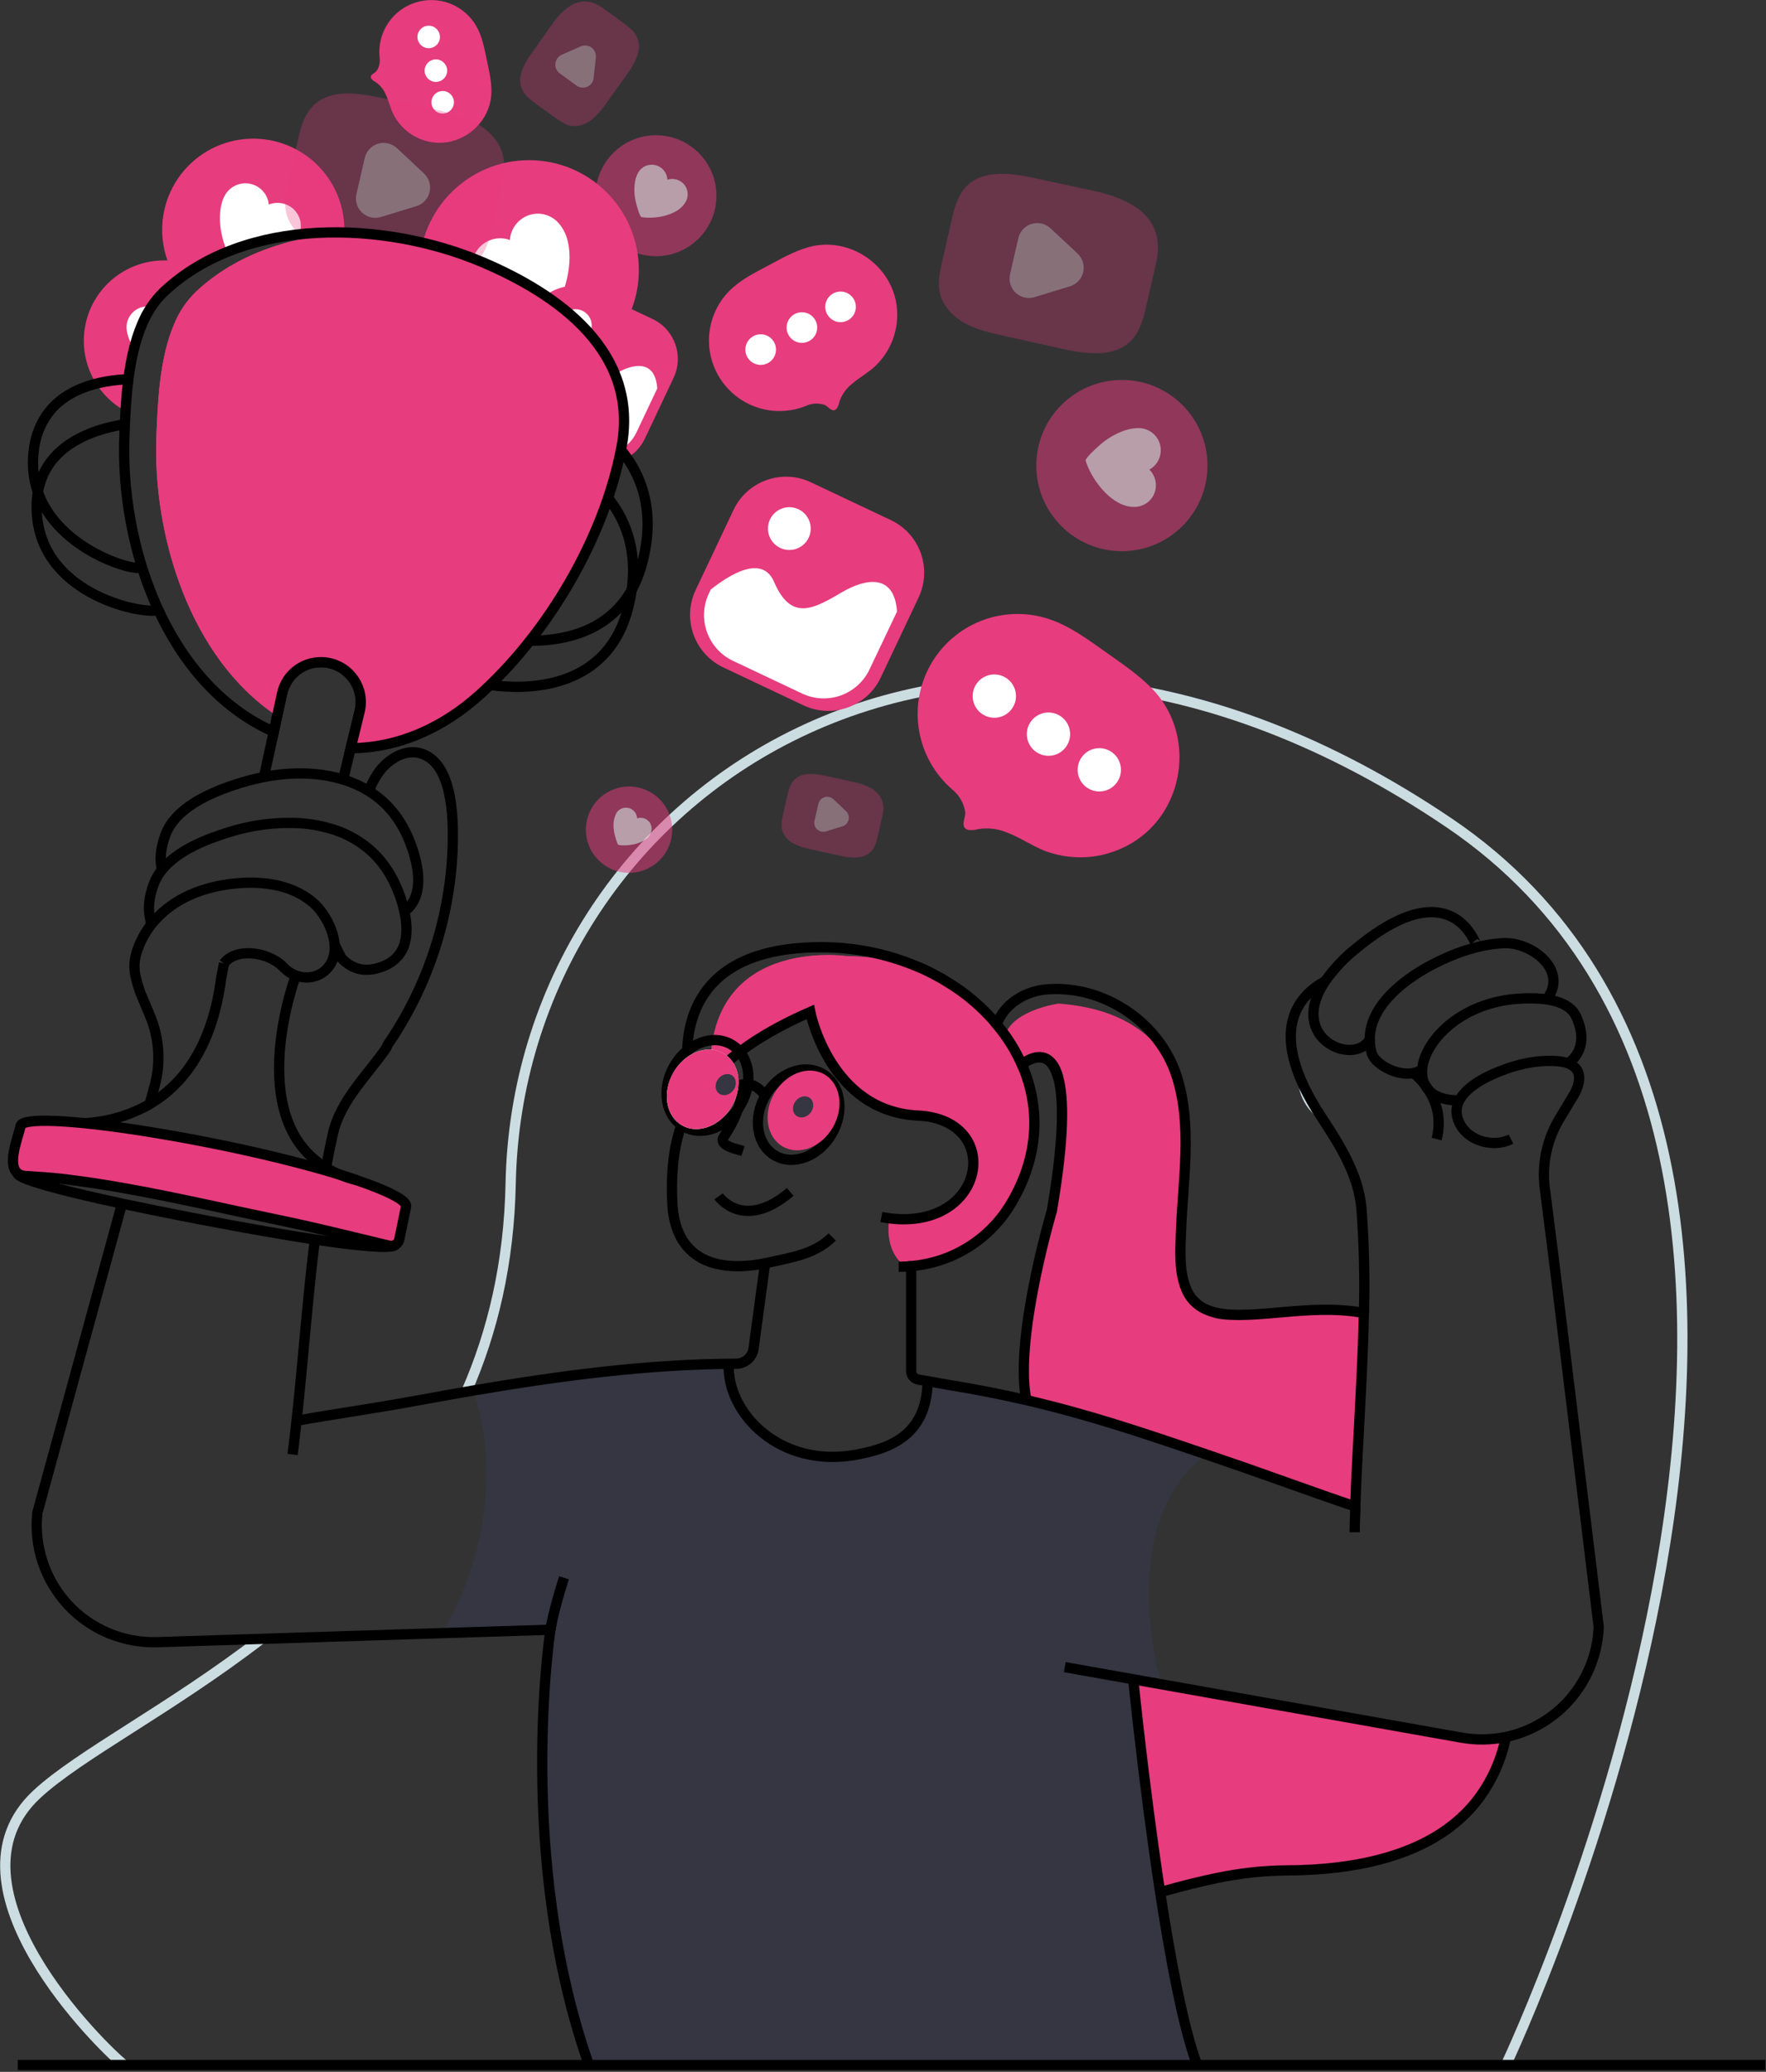 <svg width="770" height="903" viewBox="0 0 770 903" fill="none" xmlns="http://www.w3.org/2000/svg">
<rect x="0" y="0" width="770" height="903" fill="#333333" stroke="none"/>
<path d="M203.35 606.54C214.77 580.54 221.98 550.54 222.66 515.75C225.96 345.59 418.36 214.28 631.79 358.61C845.22 502.94 656.59 900 656.59 900" stroke="#CCDDE2" stroke-width="4.47" stroke-miterlimit="10"/>
<path d="M54.13 900.001C44.7 892.591 -27.19 822.301 15.99 782.071C34.44 764.901 74.15 744.851 113.93 714.281" stroke="#CCDDE2" stroke-width="4.47" stroke-miterlimit="10"/>
<path d="M568.56 473.5C569.336 477.527 571.37 481.204 574.37 484" stroke="#CCDDE2" stroke-width="4.47" stroke-miterlimit="10"/>
<path d="M401 550.762C399.52 551.152 398.27 551.432 397.28 551.662C396.54 551.792 395.93 551.922 395.51 551.982H395.42L394.84 552.082C394.84 552.082 394.78 552.012 394.74 552.012C384.74 544.672 387.81 531.012 387.81 531.012C417.71 535.722 423.91 511.502 423.91 511.502C423.52 499.892 421.31 494.432 416.21 491.292C410.88 487.952 402.38 487.092 389.39 484.292L387.24 483.812C367.92 479.422 358.91 459.592 355.35 448.592C354.521 446.155 353.853 443.666 353.35 441.142C331.47 449.362 317.77 461.002 309.88 469.732C306.76 407.842 368.88 416.732 368.88 416.732C379.333 416.882 389.722 418.401 399.78 421.252C402.06 422.252 404.24 423.252 406.32 424.252C407.32 424.762 408.38 425.312 409.32 425.882C410.26 426.452 411.32 427.012 412.24 427.582C412.91 427.972 413.59 428.392 414.24 428.832C427.905 437.504 438.828 449.877 445.74 464.512C445.838 464.71 445.925 464.914 446 465.122C446.315 465.799 446.592 466.494 446.83 467.202C460.89 528.722 417.51 546.332 401 550.762Z" fill="#E73C7E"/>
<path d="M401 550.759C396.64 543.509 398.66 534.759 398.66 534.759C428.53 539.479 434.75 515.259 434.75 515.259C434.11 497.449 429.3 494.109 416.21 491.259C411.36 490.169 405.4 489.169 398.08 487.539C395.04 486.856 392.114 485.742 389.39 484.229C369.5 473.329 364.14 444.839 364.14 444.839C361.06 445.989 358.14 447.239 355.35 448.529C354.521 446.092 353.853 443.604 353.35 441.079C331.47 449.299 317.77 460.939 309.88 469.669C306.76 407.779 368.88 416.669 368.88 416.669C379.333 416.819 389.722 418.339 399.78 421.189C402.06 422.189 404.24 423.189 406.32 424.189C407.32 424.699 408.38 425.249 409.32 425.819C410.26 426.389 411.32 426.949 412.24 427.519C412.91 427.909 413.59 428.329 414.24 428.769C427.905 437.442 438.828 449.815 445.74 464.449C445.838 464.648 445.925 464.851 446 465.059C446.315 465.737 446.592 466.431 446.83 467.139C460.89 528.719 417.51 546.329 401 550.759Z" fill="#E73C7E"/>
<path d="M505.83 824.671C510.45 854.831 516.1 884.501 522 900.001H256.79C224.86 809.341 240 710.301 240 710.301L192.9 711.781C221.23 662.081 211.15 620.061 206.37 606.041C243.37 599.751 280.37 594.811 317.76 594.391C316.76 615.791 340.12 640.391 373.81 633.921C387.47 631.321 404.12 625.921 404.48 601.991L413.27 603.531C425.43 605.531 436.43 607.671 446.86 610.081C473.86 616.301 497.06 624.081 525.97 633.921C485.97 663.531 505.85 731.921 505.85 731.921L506.85 734.201L494.08 731.921C494.08 731.921 498.81 778.831 505.83 824.671Z" fill="#353642"/>
<path d="M230.67 165.569C257.113 165.569 278.55 144.132 278.55 117.689C278.55 91.245 257.113 69.809 230.67 69.809C204.227 69.809 182.79 91.245 182.79 117.689C182.79 144.132 204.227 165.569 230.67 165.569Z" fill="#E73C7E"/>
<path d="M246.41 101.711C245.737 100.152 244.83 98.705 243.72 97.421C241.828 95.17 239.179 93.688 236.271 93.254C233.364 92.819 230.397 93.462 227.93 95.061C226.317 96.103 224.97 97.507 223.994 99.162C223.019 100.816 222.442 102.675 222.31 104.591C219.792 103.68 217.046 103.611 214.486 104.394C211.925 105.177 209.688 106.769 208.11 108.933C206.532 111.096 205.698 113.713 205.734 116.39C205.77 119.067 206.674 121.661 208.31 123.781C211.74 128.251 217.57 131.191 222.85 132.901C225.62 133.782 228.471 134.389 231.36 134.711C232.82 134.871 241.17 135.991 241.95 134.711C247.05 126.581 250.75 111.651 246.41 101.711Z" fill="white"/>
<path d="M150.11 102.13C146.97 101.78 143.79 101.56 140.62 101.39C137.22 101.56 133.82 101.81 130.42 102.23C119.682 103.428 109.163 106.121 99.17 110.23C94.694 112.071 90.379 114.282 86.27 116.84C83.305 118.622 80.466 120.603 77.77 122.77C75.78 119.917 74.183 116.809 73.02 113.53C71.041 107.997 70.315 102.095 70.892 96.247C71.47 90.399 73.337 84.753 76.36 79.714C79.383 74.675 83.485 70.369 88.373 67.107C93.26 63.845 98.81 61.707 104.623 60.849C110.436 59.99 116.367 60.431 121.989 62.14C127.61 63.85 132.783 66.785 137.134 70.735C141.484 74.684 144.905 79.549 147.149 84.98C149.393 90.411 150.404 96.272 150.11 102.14V102.13Z" fill="#E73C7E"/>
<path d="M130.42 102.229C119.682 103.427 109.163 106.12 99.17 110.229C98.59 108.689 98.11 107.229 97.95 106.729C97.148 104.457 96.569 102.113 96.22 99.729C95.61 95.169 95.7 89.729 97.82 85.579C98.81 83.586 100.422 81.97 102.412 80.974C104.402 79.978 106.662 79.657 108.851 80.059C111.04 80.461 113.038 81.565 114.544 83.203C116.05 84.841 116.983 86.924 117.2 89.139C118.686 88.56 120.285 88.328 121.874 88.462C123.464 88.595 125.001 89.09 126.37 89.909C128.399 91.147 129.921 93.066 130.663 95.324C131.405 97.581 131.319 100.029 130.42 102.229Z" fill="white"/>
<path d="M86.27 116.83C83.305 118.611 80.466 120.593 77.77 122.76C75.963 124.159 74.228 125.647 72.57 127.22C70.446 129.246 68.575 131.523 67 134C65.526 136.305 64.248 138.731 63.18 141.25C61.566 145.102 60.278 149.083 59.33 153.15C57.429 161.923 56.282 170.842 55.9 179.81C48.868 176.298 43.224 170.521 39.875 163.41C36.526 156.299 35.669 148.268 37.44 140.61C39.212 132.953 43.509 126.114 49.641 121.196C55.772 116.278 63.38 113.567 71.24 113.5C71.85 113.5 72.42 113.5 73.03 113.5C77.621 113.72 82.122 114.852 86.27 116.83Z" fill="#E73C7E"/>
<path d="M67 134.001C65.526 136.307 64.248 138.732 63.18 141.251C61.566 145.103 60.278 149.084 59.33 153.151C57.25 150.261 55.48 146.801 55.2 143.341C55.102 142.097 55.262 140.847 55.67 139.667C56.077 138.488 56.723 137.405 57.568 136.486C58.412 135.567 59.437 134.833 60.578 134.328C61.719 133.823 62.952 133.559 64.2 133.551C65.152 133.539 66.099 133.692 67 134.001Z" fill="white"/>
<g opacity="0.72">
<path opacity="0.72" d="M286.02 111.661C300.578 111.661 312.38 99.86 312.38 85.301C312.38 70.743 300.578 58.941 286.02 58.941C271.462 58.941 259.66 70.743 259.66 85.301C259.66 99.86 271.462 111.661 286.02 111.661Z" fill="#E73C7E"/>
<path opacity="0.72" d="M297.46 90.001C298.108 89.331 298.654 88.57 299.08 87.741C299.832 86.306 300.033 84.646 299.646 83.073C299.26 81.5 298.311 80.123 296.98 79.201C296.114 78.604 295.123 78.214 294.082 78.063C293.041 77.913 291.98 78.004 290.98 78.331C290.925 76.853 290.391 75.433 289.458 74.286C288.525 73.139 287.244 72.327 285.808 71.972C284.372 71.618 282.86 71.74 281.501 72.32C280.141 72.901 279.007 73.909 278.27 75.191C276.71 77.881 276.43 81.461 276.67 84.511C276.797 86.106 277.085 87.684 277.53 89.221C277.75 90.001 278.92 94.481 279.72 94.621C284.92 95.501 293.3 94.271 297.46 90.001Z" fill="white"/>
</g>
<g opacity="0.72">
<path opacity="0.72" d="M274.27 380.429C284.664 380.429 293.09 372.003 293.09 361.609C293.09 351.215 284.664 342.789 274.27 342.789C263.876 342.789 255.45 351.215 255.45 361.609C255.45 372.003 263.876 380.429 274.27 380.429Z" fill="#E73C7E"/>
<path opacity="0.72" d="M282.43 365C282.893 364.522 283.281 363.976 283.58 363.38C284.116 362.358 284.26 361.175 283.986 360.054C283.711 358.932 283.037 357.95 282.09 357.29C281.469 356.86 280.756 356.579 280.008 356.472C279.26 356.364 278.497 356.432 277.78 356.67C277.735 355.619 277.351 354.611 276.685 353.796C276.02 352.982 275.108 352.404 274.087 352.151C273.066 351.898 271.99 351.982 271.021 352.391C270.052 352.8 269.241 353.512 268.71 354.42C267.691 356.483 267.292 358.796 267.56 361.08C267.652 362.218 267.86 363.344 268.18 364.44C268.34 364.99 269.18 368.2 269.74 368.29C273.48 368.89 279.46 368 282.43 365Z" fill="white"/>
</g>
<path d="M232.407 135.689L219.881 162.176C215.335 171.787 219.442 183.263 229.053 187.808L255.54 200.334C265.151 204.879 276.627 200.772 281.172 191.162L293.699 164.674C298.244 155.063 294.137 143.587 284.526 139.042L258.039 126.516C248.428 121.971 236.952 126.078 232.407 135.689Z" fill="#E73C7E"/>
<path d="M286.56 169.318L277.49 188.498C275.592 192.504 272.184 195.596 268.012 197.095C263.84 198.594 259.244 198.38 255.23 196.498L232.23 185.618C228.225 183.718 225.136 180.31 223.637 176.139C222.138 171.968 222.351 167.373 224.23 163.358L224.84 162.058C231.09 157.058 241.9 150.338 245.84 159.508C251.52 172.708 258.9 168.438 268.34 162.918C276.26 158.248 285.72 156.698 286.56 169.318Z" fill="white"/>
<path d="M250.91 148.922C254.82 148.922 257.99 145.752 257.99 141.842C257.99 137.932 254.82 134.762 250.91 134.762C247 134.762 243.83 137.932 243.83 141.842C243.83 145.752 247 148.922 250.91 148.922Z" fill="white"/>
<path d="M319.811 222.269L303.313 257.155C297.33 269.806 302.736 284.913 315.388 290.896L350.273 307.394C362.925 313.377 378.031 307.971 384.014 295.319L400.512 260.434C406.495 247.782 401.089 232.676 388.438 226.693L353.552 210.195C340.9 204.212 325.794 209.618 319.811 222.269Z" fill="#E73C7E"/>
<path d="M391.1 266.56L379.1 291.81C376.593 297.077 372.102 301.137 366.61 303.103C361.117 305.068 355.07 304.78 349.79 302.299L319.55 288C314.283 285.492 310.223 281.001 308.257 275.509C306.291 270.017 306.58 263.97 309.06 258.69L309.87 256.98C318.1 250.42 332.32 241.55 337.51 253.62C345 271 354.71 265.379 367.14 258.109C377.53 251.999 390 249.94 391.1 266.56Z" fill="white"/>
<path d="M344.16 239.699C349.307 239.699 353.48 235.526 353.48 230.379C353.48 225.231 349.307 221.059 344.16 221.059C339.013 221.059 334.84 225.231 334.84 230.379C334.84 235.526 339.013 239.699 344.16 239.699Z" fill="white"/>
<path d="M387.59 122.88C388.979 125.438 389.99 128.183 390.59 131.03C391.655 136.271 391.342 141.697 389.682 146.78C388.022 151.863 385.072 156.429 381.12 160.03C377.99 162.8 374 164.97 370.82 167.87C368.509 169.87 366.808 172.48 365.91 175.4C365.742 176.397 365.342 177.339 364.74 178.15C362.88 180.15 361.07 177.01 359.46 176.44C356.877 175.602 354.077 175.741 351.59 176.83C345.055 179.524 337.792 179.884 331.022 177.85C324.253 175.816 318.391 171.512 314.423 165.663C310.455 159.813 308.624 152.775 309.237 145.733C309.85 138.692 312.871 132.076 317.79 127C322.69 122 329.11 118.83 335.3 115.55C340.76 112.65 346.19 109.55 352.11 107.84C366.05 103.7 380.86 110.61 387.59 122.88Z" fill="#E73C7E"/>
<path d="M331.67 159.039C335.354 159.039 338.34 156.053 338.34 152.369C338.34 148.685 335.354 145.699 331.67 145.699C327.986 145.699 325 148.685 325 152.369C325 156.053 327.986 159.039 331.67 159.039Z" fill="white"/>
<path d="M349.64 149.43C353.324 149.43 356.31 146.444 356.31 142.76C356.31 139.076 353.324 136.09 349.64 136.09C345.956 136.09 342.97 139.076 342.97 142.76C342.97 146.444 345.956 149.43 349.64 149.43Z" fill="white"/>
<path d="M366.5 140.41C370.184 140.41 373.17 137.424 373.17 133.74C373.17 130.057 370.184 127.07 366.5 127.07C362.816 127.07 359.83 130.057 359.83 133.74C359.83 137.424 362.816 140.41 366.5 140.41Z" fill="white"/>
<path d="M594.7 572.058V572.218L592.23 628.998L590.85 660.108C590.85 658.958 590.91 657.768 590.98 656.618C573.91 650.908 551.98 642.788 535.06 637.048C501.76 625.688 476.67 616.958 446.84 610.098C445.04 601.408 443.34 582.768 451.71 555.558C463.71 516.738 467.66 477.348 461.56 469.738C461.502 469.651 461.428 469.576 461.34 469.518C457 453.868 445.52 463.998 445.52 463.998C445.52 463.998 445.59 464.158 445.62 464.248C443.231 460.288 440.606 456.474 437.76 452.828C437.855 452.262 438.005 451.706 438.21 451.168C441.9 440.068 461.56 437.398 461.56 437.398C490.34 439.518 505.48 452.348 513.12 469.198C519.85 490.468 515.88 513.528 515.01 535.348C514.66 544.808 513.31 559.348 520.53 567.008C527.2 579.618 543.98 574.168 548.53 572.788C550.01 572.368 553.85 572.108 558.89 571.948C569.16 571.698 584.27 571.888 593.48 572.048C593.93 572.058 594.32 572.058 594.7 572.058Z" fill="#E73C7E"/>
<path d="M196.4 61.711C194.304 62.178 192.152 62.339 190.01 62.191C186.082 61.881 182.301 60.555 179.039 58.345C175.776 56.134 173.144 53.114 171.4 49.581C170.07 46.791 169.4 43.521 167.95 40.681C167.004 38.641 165.503 36.909 163.62 35.681C162.947 35.36 162.361 34.884 161.91 34.291C160.91 32.571 163.47 31.931 164.2 30.911C165.315 29.251 165.788 27.243 165.53 25.261C164.936 20.072 166.152 14.838 168.973 10.443C171.794 6.049 176.046 2.763 181.011 1.142C185.975 -0.478 191.347 -0.335 196.217 1.549C201.088 3.433 205.158 6.941 207.74 11.481C210.28 15.971 211.21 21.161 212.27 26.211C213.21 30.661 214.27 35.131 214.27 39.681C214.36 50.371 206.45 59.451 196.4 61.711Z" fill="#E73C7E"/>
<path d="M186.92 21.019C189.632 21.019 191.83 18.821 191.83 16.109C191.83 13.398 189.632 11.199 186.92 11.199C184.208 11.199 182.01 13.398 182.01 16.109C182.01 18.821 184.208 21.019 186.92 21.019Z" fill="white"/>
<path d="M190.06 35.699C192.772 35.699 194.97 33.501 194.97 30.789C194.97 28.077 192.772 25.879 190.06 25.879C187.348 25.879 185.15 28.077 185.15 30.789C185.15 33.501 187.348 35.699 190.06 35.699Z" fill="white"/>
<path d="M193.01 49.48C195.722 49.48 197.92 47.282 197.92 44.57C197.92 41.858 195.722 39.66 193.01 39.66C190.298 39.66 188.1 41.858 188.1 44.57C188.1 47.282 190.298 49.48 193.01 49.48Z" fill="white"/>
<g opacity="0.72">
<path opacity="0.72" d="M489.16 240.23C509.771 240.23 526.48 223.521 526.48 202.91C526.48 182.299 509.771 165.59 489.16 165.59C468.549 165.59 451.84 182.299 451.84 202.91C451.84 223.521 468.549 240.23 489.16 240.23Z" fill="#E73C7E"/>
<path opacity="0.72" d="M490.56 220.34C491.818 220.741 493.13 220.947 494.45 220.95C496.742 220.98 498.967 220.172 500.706 218.679C502.446 217.186 503.582 215.11 503.9 212.84C504.106 211.358 503.964 209.849 503.487 208.431C503.01 207.013 502.21 205.726 501.15 204.67C502.979 203.654 504.427 202.071 505.278 200.16C506.129 198.249 506.336 196.114 505.868 194.075C505.399 192.036 504.281 190.205 502.682 188.857C501.083 187.509 499.089 186.717 497 186.6C492.61 186.35 487.91 188.28 484.2 190.52C482.269 191.701 480.46 193.071 478.8 194.61C477.95 195.39 473.03 199.74 473.37 200.83C475.57 208 482.48 217.83 490.56 220.34Z" fill="white"/>
</g>
<path d="M506.49 355.23C504.156 358.621 501.34 361.653 498.13 364.23C492.187 368.925 485.127 371.998 477.641 373.148C470.155 374.298 462.498 373.485 455.42 370.79C449.91 368.6 444.63 364.93 438.93 362.79C434.928 361.148 430.545 360.663 426.28 361.39C424.915 361.815 423.469 361.911 422.06 361.67C418.36 360.59 421.16 356.31 420.85 353.91C420.258 350.113 418.299 346.663 415.34 344.21C407.711 337.681 402.573 328.716 400.796 318.834C399.02 308.951 400.714 298.758 405.591 289.981C410.469 281.204 418.23 274.382 427.56 270.672C436.891 266.961 447.217 266.59 456.79 269.62C466.25 272.62 474.34 278.71 482.44 284.44C489.58 289.49 496.93 294.44 502.91 300.76C517 315.77 517.71 338.91 506.49 355.23Z" fill="#E73C7E"/>
<path d="M433.54 312.829C438.754 312.829 442.98 308.603 442.98 303.389C442.98 298.176 438.754 293.949 433.54 293.949C428.326 293.949 424.1 298.176 424.1 303.389C424.1 308.603 428.326 312.829 433.54 312.829Z" fill="white"/>
<path d="M457.15 329.411C462.364 329.411 466.59 325.185 466.59 319.971C466.59 314.758 462.364 310.531 457.15 310.531C451.936 310.531 447.71 314.758 447.71 319.971C447.71 325.185 451.936 329.411 457.15 329.411Z" fill="white"/>
<path d="M479.31 344.958C484.524 344.958 488.75 340.732 488.75 335.518C488.75 330.305 484.524 326.078 479.31 326.078C474.096 326.078 469.87 330.305 469.87 335.518C469.87 340.732 474.096 344.958 479.31 344.958Z" fill="white"/>
<g opacity="0.54">
<path opacity="0.54" d="M219.82 75.101C219.695 76.731 219.444 78.349 219.07 79.941L214.89 98.071C213.61 103.621 212.17 109.471 208.2 113.551C200.8 121.121 188.41 119.391 178.08 117.091L152.72 111.461C146.9 110.161 140.98 108.841 135.72 105.941C130.46 103.041 125.98 98.331 124.72 92.481C123.83 88.171 124.79 83.721 125.72 79.421L129.67 62.001C130.94 56.301 132.38 50.271 136.49 46.131C143.82 38.741 155.96 40.421 166.13 42.621L192.06 48.251C207.72 51.681 221.07 58.941 219.82 75.101Z" fill="#E73C7E"/>
<path opacity="0.54" d="M184.85 75.589C185.935 76.6 186.734 77.878 187.169 79.296C187.603 80.714 187.657 82.221 187.325 83.666C186.992 85.111 186.285 86.443 185.275 87.528C184.265 88.613 182.987 89.414 181.57 89.849L173.84 92.219L166.12 94.579C164.699 95.016 163.189 95.07 161.741 94.736C160.292 94.402 158.958 93.692 157.872 92.678C156.785 91.664 155.986 90.381 155.554 88.959C155.121 87.537 155.072 86.026 155.41 84.579L157.22 76.699L159.03 68.829C159.365 67.384 160.073 66.052 161.085 64.968C162.096 63.883 163.375 63.083 164.793 62.649C166.212 62.214 167.719 62.16 169.165 62.492C170.61 62.824 171.943 63.53 173.03 64.539L178.94 70.049L184.85 75.589Z" fill="white"/>
</g>
<g opacity="0.54">
<path opacity="0.54" d="M504.8 109.998C504.674 111.628 504.424 113.247 504.05 114.838L499.87 132.998C498.59 138.548 497.15 144.398 493.18 148.468C485.78 156.048 473.39 154.308 463.06 152.018L437.7 146.378C431.88 145.088 425.96 143.758 420.7 140.868C415.44 137.978 410.96 133.248 409.7 127.408C408.81 123.098 409.77 118.648 410.7 114.348L414.66 96.998C415.92 91.288 417.36 85.268 421.47 81.118C428.8 73.738 440.94 75.408 451.11 77.618L477 83.208C492.7 86.598 506.05 93.868 504.8 109.998Z" fill="#E73C7E"/>
<path opacity="0.54" d="M469.83 110.507C470.914 111.519 471.714 112.798 472.148 114.216C472.582 115.634 472.635 117.142 472.303 118.587C471.971 120.033 471.264 121.365 470.255 122.452C469.245 123.538 467.967 124.34 466.55 124.777L458.82 127.137L451.1 129.507C449.679 129.943 448.169 129.997 446.721 129.663C445.272 129.33 443.938 128.62 442.852 127.606C441.765 126.591 440.966 125.309 440.534 123.887C440.101 122.465 440.052 120.954 440.39 119.507L442.2 111.637L444.01 103.767C444.345 102.322 445.053 100.99 446.065 99.905C447.076 98.82 448.355 98.021 449.773 97.586C451.191 97.152 452.699 97.097 454.145 97.429C455.59 97.761 456.923 98.467 458.01 99.477L463.92 104.987L469.83 110.507Z" fill="white"/>
</g>
<g opacity="0.54">
<path opacity="0.54" d="M385.13 353.279C385.067 354.037 384.947 354.79 384.77 355.529L382.83 363.999C382.23 366.579 381.56 369.299 379.71 371.199C376.27 374.729 370.5 373.919 365.71 372.849L353.9 370.229C351.158 369.753 348.498 368.887 346 367.659C344.754 367.035 343.656 366.153 342.777 365.072C341.897 363.991 341.258 362.736 340.9 361.389C340.628 359.352 340.788 357.28 341.37 355.309L343.17 347.209C343.76 344.559 344.43 341.749 346.35 339.819C349.76 336.379 355.41 337.159 360.14 338.189L372.22 340.809C379.49 342.369 385.71 345.749 385.13 353.279Z" fill="#E73C7E"/>
<path opacity="0.54" d="M368.84 353.508C369.346 353.978 369.72 354.573 369.923 355.234C370.126 355.895 370.151 356.597 369.996 357.27C369.841 357.944 369.511 358.564 369.039 359.07C368.568 359.575 367.971 359.947 367.31 360.148L363.72 361.248L360.12 362.348C359.459 362.554 358.756 362.582 358.08 362.43C357.405 362.277 356.782 361.948 356.275 361.477C355.767 361.006 355.393 360.41 355.191 359.748C354.988 359.086 354.963 358.382 355.12 357.708L356 353.998L356.84 350.328C356.993 349.653 357.321 349.03 357.792 348.523C358.263 348.015 358.859 347.641 359.52 347.438C360.182 347.235 360.886 347.211 361.56 347.367C362.234 347.523 362.855 347.855 363.36 348.328L366.11 350.888L368.84 353.508Z" fill="white"/>
</g>
<g opacity="0.54">
<path opacity="0.54" d="M260.64 2.13C261.46 2.557 262.249 3.041 263 3.58L271.4 9.72C273.98 11.59 276.67 13.62 277.89 16.56C280.16 22.03 276.54 28.02 273.09 32.82L264.62 44.62C262.807 47.429 260.597 49.962 258.06 52.14C255.42 54.14 252 55.48 248.73 54.81C246.32 54.33 244.24 52.81 242.24 51.42L234.14 45.61C231.49 43.71 228.71 41.61 227.48 38.61C225.29 33.21 228.82 27.34 232.19 22.61L240.78 10.51C245.93 3.21 252.6 -2.06 260.64 2.13Z" fill="#E73C7E"/>
<path opacity="0.54" d="M253.2 20.221C253.955 19.887 254.784 19.756 255.605 19.842C256.426 19.928 257.21 20.228 257.879 20.712C258.548 21.195 259.078 21.846 259.417 22.599C259.756 23.352 259.891 24.18 259.81 25.001L259.33 29.501L258.85 34.001C258.762 34.826 258.459 35.613 257.97 36.283C257.481 36.953 256.825 37.483 256.067 37.818C255.308 38.154 254.475 38.283 253.65 38.194C252.826 38.106 252.039 37.801 251.37 37.311L247.72 34.651L244.07 32.001C243.398 31.514 242.866 30.857 242.529 30.099C242.192 29.34 242.061 28.505 242.149 27.68C242.237 26.854 242.542 26.066 243.032 25.396C243.522 24.725 244.18 24.196 244.94 23.861L249.07 22.031L253.2 20.221Z" fill="white"/>
</g>
<path d="M656.55 757.002C656.545 757.176 656.525 757.35 656.49 757.522C656.475 757.564 656.475 757.61 656.49 757.652C655.083 766.991 651.206 775.784 645.26 783.122C645.19 783.182 645.16 783.282 645.1 783.342C635.96 794.732 622.71 802.952 609.3 808.112C595.6 813.442 581.71 815.592 571.82 814.852H571.6C559.5 813.952 546.22 815.522 534.6 817.702C533.38 817.932 532.16 818.152 530.94 818.412C523.27 819.952 515.7 821.872 508.2 823.992L506.79 824.382L505.85 824.632C498.85 778.792 494.11 731.852 494.11 731.852L637.11 757.262C643.546 758.43 650.147 758.342 656.55 757.002Z" fill="#E73C7E"/>
<path d="M362.88 539.099C355.36 546.559 345.29 547.999 335.4 550.199C312.93 555.199 294.09 549.519 293.1 523.689C292.46 507.069 294.22 490.439 304.28 476.639C316.33 460.109 334.84 449.099 353.28 441.059C353.28 441.059 361.74 484.339 400.28 486.219C438.82 488.099 429.44 538.909 384.28 530.439" stroke="black" stroke-width="4.47" stroke-miterlimit="10"/>
<path d="M391.85 552.082C392.85 552.082 393.77 552.082 394.7 552.012C394.926 551.997 395.154 551.997 395.38 552.012H395.47L397.24 551.852" stroke="black" stroke-width="4.47" stroke-miterlimit="10"/>
<path d="M434.55 446.37C428.231 438.859 420.68 432.478 412.22 427.5C411.279 426.88 410.304 426.313 409.3 425.8C408.3 425.23 407.3 424.68 406.3 424.17C404.19 423.08 402 422.05 399.76 421.17C386.536 415.633 372.337 412.801 358 412.84C280.88 412.84 302.31 479.57 302.31 479.57" stroke="black" stroke-width="4.47" stroke-miterlimit="10"/>
<path d="M447.35 609.441C444.69 595.261 448.02 573.191 451.71 555.541C455.02 539.821 458.64 527.632 458.64 527.632C464.1 495.551 463.87 478.351 461.34 469.501C457 453.871 445.52 464.001 445.52 464.001" stroke="black" stroke-width="4.47" stroke-miterlimit="10"/>
<path d="M461.34 469.501C457 453.871 445.52 464.001 445.52 464.001C443.536 459.482 441.086 455.182 438.21 451.171C437.05 449.558 435.83 447.984 434.55 446.451C437.98 437.341 447.13 431.911 456.55 431.181C481.28 429.281 505.66 445.651 513.11 469.181C519.84 490.451 515.87 513.511 515 535.331C514.65 544.791 513.3 559.331 520.52 566.991C520.9 567.381 521.26 567.731 521.67 568.081C527.67 573.251 537.23 573.541 548.56 572.771C551.86 572.541 555.33 572.261 558.92 571.931C569.92 570.931 581.92 570.071 593.51 572.031L594.66 572.221C594.31 591.121 593.15 610.081 592.19 628.981C591.68 638.181 591.19 647.391 590.94 656.601C573.87 650.891 551.94 642.771 535.02 637.031L526 633.921C497.09 624.071 473.93 616.301 446.89 610.081C436.46 607.671 425.46 605.521 413.3 603.531L400.37 601.261C399.503 601.11 398.718 600.656 398.154 599.98C397.59 599.305 397.284 598.451 397.29 597.571V551.821C405.925 551.088 414.273 548.366 421.68 543.87C429.088 539.373 435.355 533.223 439.99 525.901C452.5 505.781 453.69 485.191 446.85 467.121C446.606 466.399 446.323 465.691 446 465.001C445.925 464.793 445.838 464.589 445.74 464.391C445.74 464.331 445.68 464.231 445.65 464.161" stroke="black" stroke-width="4.47" stroke-miterlimit="10"/>
<path d="M127.56 633.921C131.56 602.921 133.4 571.391 137.28 540.211" stroke="black" stroke-width="4.47" stroke-miterlimit="10"/>
<path d="M137.92 535.332C139.01 526.892 140.3 518.452 141.92 510.112C141.98 509.702 142.05 509.312 142.14 508.932C143.04 503.992 144.04 499.082 145.14 494.172C148.48 479.482 160.14 468.732 168.43 456.762L168.94 455.482C186.825 429.462 196.727 398.788 197.43 367.222C197.63 355.802 197.18 333.222 184.09 328.562C176.74 325.932 168.94 331.072 164.87 336.942C163.198 339.365 161.854 341.998 160.87 344.772" stroke="black" stroke-width="4.47" stroke-miterlimit="10"/>
<path d="M256.79 899.998C224.86 809.338 240 710.298 240 710.298L192.91 711.778L68.69 715.718C61.394 715.959 54.132 714.631 47.394 711.824C40.655 709.016 34.598 704.795 29.632 699.446C24.665 694.096 20.905 687.743 18.605 680.815C16.305 673.887 15.519 666.546 16.3 659.288L53.2 524.578" stroke="black" stroke-width="4.47" stroke-miterlimit="10"/>
<path d="M54.99 518L58.23 506.2L61.99 492.82" stroke="black" stroke-width="4.47" stroke-miterlimit="10"/>
<path d="M65.19 481.301L67.34 473.571C70.188 463.308 69.483 452.384 65.34 442.571L61.07 432.371C58.28 423.871 57.41 419.761 60.91 411.451C62.566 407.53 64.891 403.927 67.78 400.801C76.21 391.501 88.08 386.881 100.31 385.301C112.54 383.721 126.04 384.951 135.88 392.881C142.56 398.261 148.88 411.071 144.51 419.441C141.34 425.531 134.63 427.301 128.92 425.121C126.922 424.373 125.122 423.176 123.66 421.621C116.92 414.561 102.66 413.021 97.66 419.891" stroke="black" stroke-width="4.47" stroke-miterlimit="10"/>
<path d="M590.66 667.832C590.66 665.322 590.75 662.832 590.85 660.292V660.092C590.85 658.942 590.91 657.752 590.98 656.602" stroke="black" stroke-width="4.47" stroke-miterlimit="10"/>
<path d="M577.83 427.629C566.12 433.889 551.74 449.629 576 486.629C584 498.819 592.45 511.999 593.64 527.049C594.749 542.088 595.103 557.174 594.7 572.249" stroke="black" stroke-width="4.47" stroke-miterlimit="10"/>
<path d="M464.26 726.602L492.1 731.542L494.1 731.892L506.87 734.172L637.08 757.302C643.526 758.474 650.138 758.386 656.55 757.042C667.685 754.697 677.718 748.702 685.057 740.006C692.395 731.31 696.62 720.412 697.06 709.042L677.82 551.532L673.56 517.912C672.208 507.338 674.478 496.619 680 487.502L685.71 478.002C685.71 478.002 695.65 463.502 678.26 462.442C668.89 461.892 659.14 464.442 650.67 468.282C645.83 470.432 639.03 474.282 636.3 479.572C635.19 481.574 634.815 483.902 635.24 486.152C637.24 496.482 650.24 500.842 658.82 496.482" stroke="black" stroke-width="4.47" stroke-miterlimit="10"/>
<path d="M684 463.191C684 463.191 693.83 457.341 687.18 442.951C684.82 437.831 677.67 434.281 662.28 435.261C621.28 437.871 605.22 480.031 636.35 479.571" stroke="black" stroke-width="4.47" stroke-miterlimit="10"/>
<path d="M674.66 435.191C683.76 422.651 667.66 410.651 655.93 411.061C644.87 411.451 633.68 415.541 623.99 420.661C610.51 427.781 593.11 441.571 598.09 459.021C599.56 464.161 611.19 470.511 618.79 466.841" stroke="black" stroke-width="4.47" stroke-miterlimit="10"/>
<path d="M597.23 452.819C597.23 452.819 597.23 452.819 597.23 452.879C590.88 465.009 560.82 452.879 577.79 427.629C581.754 422.043 586.507 417.061 591.9 412.839C634.22 378.259 643.68 413.419 643.62 411.329" stroke="black" stroke-width="4.47" stroke-miterlimit="10"/>
<path d="M615.65 467.121C615.65 467.121 631.13 478.121 626.38 496.451" stroke="black" stroke-width="4.47" stroke-miterlimit="10"/>
<path d="M70.65 379.131C69.65 375.191 69.78 370.221 72.12 363.861C75.49 354.721 85.31 348.721 94.87 344.771C98.36 343.331 101.87 342.141 104.87 341.211C115.3 338.011 126.75 336.311 137.87 337.431C141.618 337.794 145.323 338.504 148.94 339.551C153.112 340.754 157.104 342.51 160.81 344.771C169.95 350.391 176.14 358.921 179.86 370.121C183.1 379.781 184.35 391.261 176.33 397.291" stroke="black" stroke-width="4.47" stroke-miterlimit="10"/>
<path d="M177.06 525.831L174.11 540.111C174.012 540.592 173.819 541.047 173.541 541.451C173.263 541.855 172.907 542.198 172.494 542.462C172.08 542.725 171.618 542.902 171.135 542.983C170.651 543.063 170.156 543.046 169.68 542.931C158.33 540.241 148.38 537.741 137.92 535.331C132.73 534.111 127.37 532.961 121.69 531.771C99.49 527.181 77.32 522.001 55 518.001C45.67 516.331 36.33 514.881 26.93 513.791C21.67 513.181 16.34 512.931 11.05 512.541C9.894 512.515 8.773 512.135 7.84 511.451C2.84 507.791 7.84 495.891 8.93 490.951C8.93 490.891 8.93 490.821 8.93 490.761C9.7 486.971 31.48 488.061 61.93 492.811C72.55 494.481 84.22 496.561 96.45 499.071C113.64 502.601 129.14 506.411 141.81 510.071C143.99 510.711 146.08 511.321 148.07 511.931C148.07 511.931 148.07 511.931 148.13 511.931C150.66 512.731 153.04 513.501 155.28 514.271C169.43 519.101 177.58 523.301 177.06 525.831Z" fill="#E73C7E"/>
<path d="M177.06 525.831L174.11 540.111C174.012 540.592 173.819 541.047 173.541 541.451C173.263 541.855 172.907 542.198 172.494 542.462C172.08 542.725 171.618 542.902 171.135 542.983C170.651 543.063 170.156 543.046 169.68 542.931C158.33 540.241 148.38 537.741 137.92 535.331C132.73 534.111 127.37 532.961 121.69 531.771C99.49 527.181 77.32 522.001 55 518.001C45.67 516.331 36.33 514.881 26.93 513.791C21.67 513.181 16.34 512.931 11.05 512.541C9.894 512.515 8.773 512.135 7.84 511.451C2.84 507.791 7.84 495.891 8.93 490.951C8.93 490.891 8.93 490.821 8.93 490.761C9.7 486.971 31.48 488.061 61.93 492.811C72.55 494.481 84.22 496.561 96.45 499.071C113.64 502.601 129.14 506.411 141.81 510.071C143.99 510.711 146.08 511.321 148.07 511.931C148.07 511.931 148.07 511.931 148.13 511.931C150.66 512.731 153.04 513.501 155.28 514.271C169.43 519.101 177.58 523.301 177.06 525.831Z" stroke="black" stroke-width="4.47" stroke-miterlimit="10"/>
<path d="M145.92 411.75L148.76 417.44C152.33 421.35 157.27 423.82 164.04 422.12C177.32 418.82 178.63 407.81 176.32 397.29C175.923 395.38 175.409 393.496 174.78 391.65C171.67 382.37 166.86 374.9 160.12 369.45C155.331 365.573 149.797 362.721 143.86 361.07C139.023 359.673 134.032 358.877 129 358.7C119.113 358.359 109.241 359.712 99.81 362.7C90.38 365.59 77.48 370.56 70.62 379.09C69.083 380.964 67.867 383.079 67.02 385.35C64.91 391.09 64.55 395.74 65.29 399.5L66 403" stroke="black" stroke-width="4.47" stroke-miterlimit="10"/>
<path d="M149.6 339.772L152.9 326.102L156.82 310.002C157.373 307.68 157.443 305.27 157.024 302.92C156.605 300.571 155.706 298.333 154.384 296.346C153.062 294.359 151.345 292.665 149.34 291.371C147.335 290.076 145.085 289.209 142.73 288.822C141.808 288.669 140.875 288.596 139.94 288.602C135.983 288.592 132.142 289.94 129.059 292.421C125.977 294.902 123.838 298.365 123 302.232C122 306.892 120.75 312.562 119.37 318.952C118.06 325.012 116.61 331.652 115.07 338.652" stroke="black" stroke-width="4.47" stroke-miterlimit="10"/>
<path d="M110.43 360.139V360.109" stroke="black" stroke-width="2.98" stroke-miterlimit="10"/>
<path d="M97.69 419.879C96.69 424.789 96.12 427.879 96.15 428.409C96.15 428.409 96.15 428.409 96.15 428.479C91.82 457.579 79.08 473.139 65.22 481.249C56.743 486.072 47.275 488.894 37.54 489.499" stroke="black" stroke-width="4.47" stroke-miterlimit="10"/>
<path d="M129 425.109C129 425.109 105.78 486.999 142.09 508.939C144.01 510.092 146.016 511.095 148.09 511.939C150.575 512.971 153.14 513.797 155.76 514.409" stroke="black" stroke-width="4.47" stroke-miterlimit="10"/>
<path d="M172.19 542.641C172.19 542.641 172.35 545.501 137.28 540.211C125.28 538.411 109.15 535.651 87.46 531.481C73.86 528.881 62.56 526.571 53.2 524.581C4.02 514.061 7.83 511.461 7.83 511.461" stroke="black" stroke-width="4.47" stroke-miterlimit="10"/>
<path d="M271 194.75C263.52 234.4 238.88 276.14 209 302.93C196.78 313.93 182.57 321.6 167.23 324.62C162.523 325.577 157.733 326.07 152.93 326.09L156.82 310C157.775 306.037 157.309 301.865 155.504 298.21C153.698 294.555 150.668 291.65 146.94 290C145.593 289.422 144.184 289.002 142.74 288.75C141.815 288.597 140.878 288.523 139.94 288.53C135.975 288.524 132.128 289.88 129.043 292.372C125.959 294.865 123.826 298.342 123 302.22C122.39 305.14 121.65 308.45 120.85 312.07C82.85 286.95 66.37 233.22 68.2 189.59C68.78 175.09 69.58 156 75.93 141.24C78.073 135.98 81.272 131.215 85.33 127.24C103.33 110.3 127.97 102.57 153.38 101.41C172.883 102.33 192.077 106.641 210.1 114.15C243.7 128.34 278.76 153.5 271 194.75Z" fill="#E73C7E"/>
<path d="M271 194.75C263.52 234.4 238.88 276.14 209 302.93C196.78 313.93 182.57 321.6 167.23 324.62L170.78 310C171.333 307.679 171.403 305.268 170.984 302.918C170.564 300.569 169.666 298.331 168.344 296.344C167.022 294.357 165.305 292.663 163.3 291.369C161.295 290.075 159.045 289.207 156.69 288.82C155.768 288.667 154.835 288.594 153.9 288.6C151.489 288.59 149.103 289.091 146.9 290.07C145.553 289.492 144.144 289.072 142.7 288.82C141.775 288.667 140.838 288.593 139.9 288.6C135.951 288.599 132.121 289.95 129.047 292.428C125.972 294.906 123.838 298.361 123 302.22C122.39 305.14 121.65 308.45 120.85 312.07C82.85 286.95 66.37 233.22 68.2 189.59C68.78 175.09 69.58 156 75.93 141.24C78.073 135.98 81.272 131.215 85.33 127.24C103.33 110.3 127.97 102.57 153.38 101.41C172.883 102.33 192.077 106.641 210.1 114.15C243.7 128.34 278.76 153.5 271 194.75Z" fill="#E73C7E"/>
<path d="M271 194.76C263.53 234.41 238.89 276.15 209 302.94C193 317.28 173.69 326 152.9 326.1L156.82 310C157.373 307.679 157.443 305.268 157.024 302.918C156.604 300.569 155.706 298.331 154.384 296.344C153.062 294.357 151.345 292.663 149.34 291.369C147.335 290.074 145.085 289.207 142.73 288.82C141.808 288.667 140.875 288.594 139.94 288.6C135.983 288.59 132.142 289.939 129.059 292.419C125.976 294.9 123.838 298.363 123 302.23C122 306.89 120.75 312.56 119.37 318.95C72.47 298.16 52.22 237.75 54.25 189.6C54.82 175.1 55.62 156.01 61.98 141.25C64.119 135.988 67.319 131.222 71.38 127.25C106.79 93.95 167.72 96.25 210.1 114.16C243.69 128.35 278.76 153.5 271 194.76Z" stroke="black" stroke-width="4.47" stroke-miterlimit="10"/>
<path d="M270.8 196.191C278.89 205.871 286.48 222.091 279.8 246.191C278.773 249.994 277.303 253.662 275.42 257.121C264.8 276.121 244.3 279.451 230.48 279.251" stroke="black" stroke-width="4.47" stroke-miterlimit="10"/>
<path d="M264.64 216.461C271.64 224.841 278.11 238.111 275.41 257.141C274.981 260.196 274.35 263.219 273.52 266.191C263.52 302.111 226.81 300.341 214.21 298.591" stroke="black" stroke-width="4.47" stroke-miterlimit="10"/>
<path d="M68.59 265.998C60.77 267.608 16.52 258.528 15.98 221.638C15.821 216.638 16.764 211.664 18.74 207.068C25.67 191.448 43.95 186.508 54.48 184.898" stroke="black" stroke-width="4.47" stroke-miterlimit="10"/>
<path d="M60.63 247.509C52.63 247.999 10.12 232.829 14.73 196.219C15.28 191.26 16.908 186.482 19.5 182.219C28.5 167.709 47.34 165.379 57.98 165.219" stroke="black" stroke-width="4.47" stroke-miterlimit="10"/>
<path d="M240 710.31C240 710.31 240.91 703.36 245.91 687.66" stroke="black" stroke-width="4.47" stroke-miterlimit="10"/>
<path d="M404.46 601.928V601.998C404.1 625.908 387.46 631.328 373.79 633.928C340.1 640.368 316.71 615.798 317.74 594.398" stroke="black" stroke-width="4.47" stroke-miterlimit="10"/>
<path d="M324.13 470.371C324.13 470.371 325.13 481.371 315.56 495.561C313 499.381 321.86 500.951 323.97 501.661" stroke="black" stroke-width="4.47" stroke-miterlimit="10"/>
<path d="M362.714 494.177C368.397 484.333 366.517 472.609 358.515 467.989C350.513 463.369 339.42 467.603 333.737 477.447C328.054 487.29 329.933 499.015 337.935 503.635C345.937 508.254 357.031 504.02 362.714 494.177Z" stroke="black" stroke-width="4.47" stroke-miterlimit="10"/>
<path d="M323.016 481.443C328.699 471.554 326.79 459.793 318.751 455.173C310.713 450.553 299.589 454.824 293.906 464.713C288.223 474.601 290.133 486.362 298.171 490.982C306.21 495.602 317.333 491.331 323.016 481.443Z" stroke="black" stroke-width="4.485" stroke-miterlimit="10"/>
<path d="M309.17 460.441C310.84 460.426 312.483 460.857 313.93 461.691C315.275 462.517 316.416 463.638 317.267 464.968C318.117 466.298 318.655 467.804 318.84 469.371C319.383 473.282 318.568 477.26 316.53 480.641C313.53 485.791 308.53 489.111 303.58 489.111C301.911 489.131 300.267 488.703 298.82 487.871C297.476 487.044 296.336 485.923 295.486 484.593C294.636 483.263 294.097 481.759 293.91 480.191C293.367 476.278 294.182 472.296 296.22 468.911C299.22 463.771 304.22 460.441 309.17 460.441ZM309.17 457.441C303.39 457.441 297.26 461.121 293.64 467.441C288.64 476.101 290.29 486.441 297.33 490.441C299.23 491.536 301.387 492.106 303.58 492.091C309.36 492.091 315.49 488.401 319.12 482.091C324.12 473.441 322.46 463.091 315.42 459.091C313.518 458.003 311.361 457.438 309.17 457.451V457.441Z" fill="white"/>
<path d="M319.115 482.105C324.113 473.448 322.461 463.137 315.425 459.075C308.39 455.013 298.634 458.738 293.636 467.395C288.638 476.052 290.29 486.363 297.325 490.425C304.361 494.487 314.116 490.762 319.115 482.105Z" fill="#E73C7E"/>
<path d="M363.152 491.33C368.151 482.633 366.473 472.29 359.405 468.228C352.337 464.166 342.555 467.923 337.557 476.62C332.559 485.317 334.237 495.66 341.305 499.722C348.373 503.784 358.154 500.027 363.152 491.33Z" fill="#E73C7E"/>
<path d="M324 474C324 474 327 469.53 333.77 477.44" stroke="black" stroke-width="4.47" stroke-miterlimit="10"/>
<path d="M353.436 484.926C355.065 482.793 354.919 479.944 353.111 478.563C351.302 477.183 348.516 477.793 346.887 479.926C345.258 482.06 345.404 484.908 347.213 486.289C349.021 487.67 351.808 487.06 353.436 484.926Z" fill="#353642"/>
<path d="M319.701 475.215C321.329 473.082 321.184 470.233 319.375 468.852C317.566 467.472 314.78 468.082 313.151 470.215C311.522 472.349 311.668 475.197 313.477 476.578C315.285 477.959 318.072 477.349 319.701 475.215Z" fill="#353642"/>
<path d="M344.53 519.488C324.05 536.888 313.3 521.388 313.3 521.388" stroke="black" stroke-width="4.47" stroke-miterlimit="10"/>
<path d="M127.56 619.51C145.27 616.34 163.14 613.86 180.69 610.62C189.25 609.047 197.803 607.52 206.35 606.04C244.43 599.56 282.45 594.52 320.95 594.36C322.809 594.361 324.606 593.689 326.008 592.469C327.411 591.248 328.324 589.562 328.58 587.72L329.29 582.39L333.78 549.16" stroke="black" stroke-width="4.47" stroke-miterlimit="10"/>
<path d="M397.24 551.819V551.659V550.859" stroke="black" stroke-width="4.47" stroke-miterlimit="10"/>
<path d="M7.76 900H227.11H251.92H464.45H504.27H769.71" stroke="black" stroke-width="4.47" stroke-miterlimit="10"/>
<path d="M494.09 731.891C494.09 731.891 498.81 778.831 505.83 824.671C510.45 854.831 516.1 884.501 522 900.001" stroke="black" stroke-width="4.47" stroke-miterlimit="10"/>
<path d="M505.83 824.668L506.76 824.418L508.18 824.028C515.68 821.908 523.25 820.028 530.92 818.448C532.14 818.188 533.36 817.968 534.58 817.738C543.133 816.161 551.804 815.315 560.5 815.208C564.35 815.208 568.04 815.078 571.57 814.888H571.79C586.58 814.048 598.94 811.678 609.27 808.148C626.14 802.408 637.53 793.588 645.07 783.378C645.13 783.318 645.16 783.218 645.23 783.158C650.715 775.548 654.541 766.871 656.46 757.688C656.445 757.646 656.445 757.6 656.46 757.558L656.56 757.078" stroke="black" stroke-width="4.47" stroke-miterlimit="10"/>
</svg>
